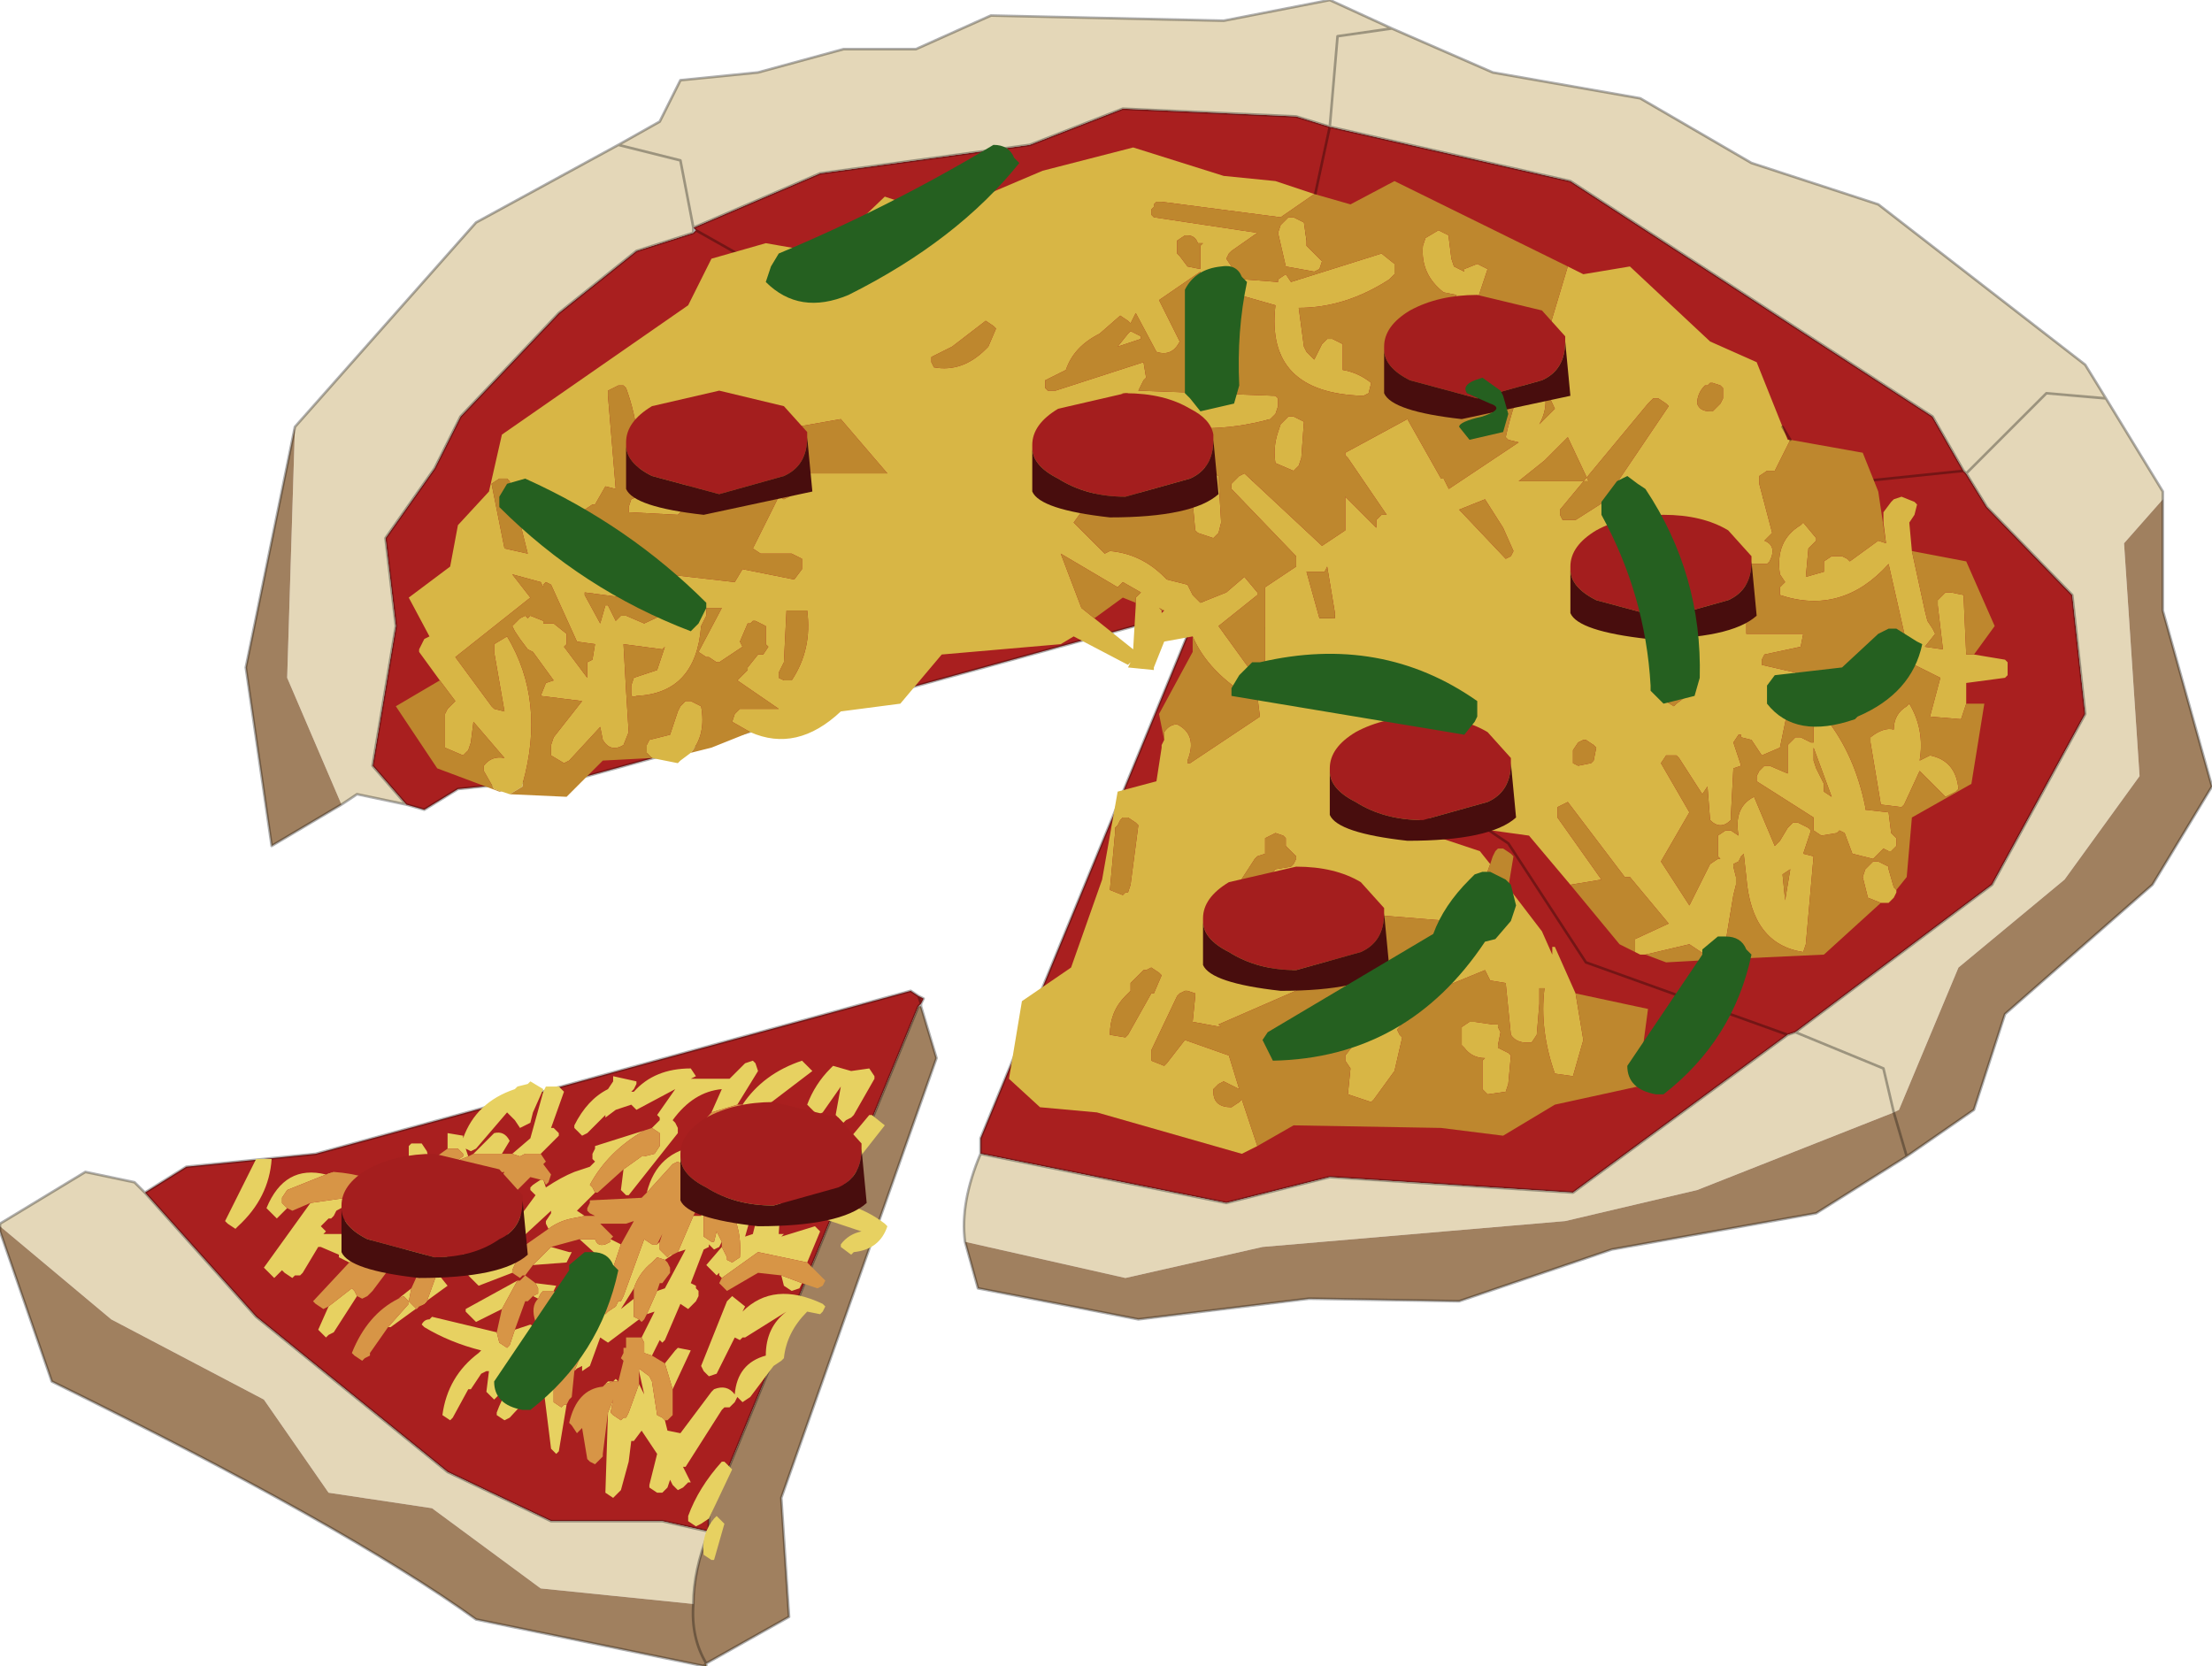 <?xml version="1.0" encoding="UTF-8" standalone="no"?>
<svg xmlns:xlink="http://www.w3.org/1999/xlink" height="32.2px" width="42.75px" xmlns="http://www.w3.org/2000/svg">
  <g transform="matrix(1.0, 0.0, 0.0, 1.0, -1.05, -11.1)">
    <path d="M39.05 20.25 L39.45 20.9 41.1 22.6 41.35 24.9 39.55 28.2 35.75 31.05 35.6 31.1 31.45 34.15 26.75 33.85 24.75 34.35 20.0 33.4 20.0 33.1 24.05 23.25 24.15 23.1 23.9 22.95 12.4 26.1 9.9 26.35 9.25 26.75 8.9 26.65 8.25 25.9 8.7 23.2 8.5 21.5 9.45 20.15 9.95 19.15 11.85 17.15 13.35 15.95 14.45 15.6 14.5 15.55 14.45 15.5 16.9 14.45 20.95 13.9 22.75 13.2 26.1 13.35 26.75 13.55 31.4 14.6 38.4 19.15 39.0 20.2 39.05 20.25 M26.75 13.55 L25.3 20.25 24.15 23.1 25.3 20.25 26.75 13.55 M39.0 20.2 L35.6 20.55 31.2 22.25 24.3 23.45 24.05 23.25 24.3 23.45 31.2 22.25 35.6 20.55 39.0 20.2 M14.5 15.55 L16.8 16.85 17.4 18.45 23.9 22.95 17.4 18.45 16.8 16.85 14.5 15.55 M3.85 34.15 L4.65 33.65 7.15 33.4 18.65 30.25 18.8 30.35 18.85 30.5 18.8 30.35 18.9 30.4 18.85 30.5 18.8 30.55 14.75 40.4 14.75 40.7 13.85 40.5 11.7 40.5 9.7 39.55 6.0 36.55 3.85 34.15 M24.3 23.45 L30.2 27.4 31.7 29.7 35.6 31.1 31.7 29.7 30.2 27.4 24.3 23.45" fill="#a91f1f" fill-rule="evenodd" stroke="none"/>
    <path d="M42.85 20.75 L42.1 21.6 42.4 26.1 40.95 28.1 38.9 29.8 37.75 32.55 37.65 32.6 37.45 31.75 35.75 31.05 37.45 31.75 37.65 32.6 33.85 34.1 31.3 34.7 25.45 35.2 22.8 35.8 19.7 35.1 Q19.6 34.35 20.0 33.4 L24.75 34.35 26.75 33.85 31.45 34.15 35.6 31.1 35.75 31.05 39.55 28.2 41.35 24.9 41.1 22.6 39.45 20.9 39.05 20.25 40.6 18.7 41.75 18.8 40.6 18.7 39.05 20.25 39.0 20.2 38.4 19.15 31.4 14.6 26.75 13.55 26.1 13.35 22.75 13.2 20.95 13.9 16.9 14.45 14.45 15.5 14.45 15.6 13.35 15.95 11.85 17.15 9.95 19.15 9.45 20.15 8.5 21.5 8.7 23.2 8.25 25.9 8.9 26.65 7.95 26.45 7.65 26.65 6.6 24.2 6.75 19.35 10.25 15.4 13.0 13.9 13.8 13.45 14.2 12.65 15.7 12.5 17.35 12.05 18.75 12.05 20.2 11.4 24.7 11.5 26.75 11.1 27.95 11.65 29.9 12.5 32.75 13.0 34.9 14.25 37.35 15.05 41.35 18.15 41.75 18.8 42.85 20.6 42.85 20.75 M27.95 11.65 L26.9 11.8 26.75 13.55 26.9 11.8 27.95 11.65 M13.0 13.9 L14.2 14.2 14.45 15.5 14.2 14.2 13.0 13.9 M3.85 34.15 L6.0 36.55 9.7 39.55 11.7 40.5 13.85 40.5 14.75 40.7 Q14.45 41.45 14.45 42.1 L11.5 41.8 9.4 40.25 7.4 39.95 6.15 38.15 3.2 36.6 1.05 34.8 1.05 34.75 2.7 33.75 3.65 33.95 3.85 34.15" fill="#e4d7b8" fill-rule="evenodd" stroke="none"/>
    <path d="M14.7 43.25 L14.7 43.3 14.65 43.3 14.7 43.25" fill="#9d783c" fill-rule="evenodd" stroke="none"/>
    <path d="M37.65 32.6 L37.75 32.55 38.9 29.8 40.95 28.1 42.4 26.1 42.1 21.6 42.85 20.75 42.85 22.9 43.8 26.3 42.65 28.2 39.8 30.7 39.2 32.55 37.9 33.45 37.65 32.6 37.9 33.45 36.15 34.55 32.2 35.25 29.25 36.25 26.35 36.2 23.05 36.6 19.95 36.0 19.7 35.1 22.8 35.8 25.45 35.2 31.3 34.7 33.85 34.1 37.65 32.6 M7.65 26.65 L6.3 27.45 5.8 24.0 6.75 19.35 6.6 24.2 7.65 26.65 M14.75 40.7 L14.75 40.4 18.8 30.55 18.85 30.55 19.15 31.55 16.15 40.05 16.3 42.35 14.7 43.25 14.65 43.3 10.25 42.4 Q7.75 40.6 2.05 37.8 L1.05 34.9 1.05 34.8 3.2 36.6 6.15 38.15 7.4 39.95 9.4 40.25 11.5 41.8 14.45 42.1 Q14.45 41.45 14.75 40.7 M14.45 42.1 Q14.4 42.75 14.7 43.25 14.4 42.75 14.45 42.1" fill="#a0805f" fill-rule="evenodd" stroke="none"/>
    <path d="M42.85 20.75 L42.85 20.6 41.75 18.8 40.6 18.7 39.05 20.25 39.45 20.9 41.1 22.6 41.35 24.9 39.55 28.2 35.75 31.05 37.45 31.75 37.65 32.6 37.9 33.45 39.2 32.55 39.8 30.7 42.65 28.2 43.8 26.3 42.85 22.9 42.85 20.75 M6.75 19.35 L10.25 15.4 13.0 13.9 13.8 13.45 14.2 12.65 15.7 12.5 17.35 12.05 18.75 12.05 20.2 11.4 24.7 11.5 26.75 11.1 27.95 11.65 29.9 12.5 32.75 13.0 34.9 14.25 37.35 15.05 41.35 18.15 41.75 18.8 M26.75 13.55 L26.9 11.8 27.95 11.65 M14.45 15.5 L16.9 14.45 20.95 13.9 22.75 13.2 26.1 13.35 26.75 13.55 31.4 14.6 38.4 19.15 39.0 20.2 39.05 20.25 M23.9 22.95 L12.4 26.1 9.9 26.35 9.25 26.75 8.9 26.65 7.95 26.45 7.65 26.65 6.3 27.45 5.8 24.0 6.75 19.35 M24.05 23.25 L24.3 23.45 31.2 22.25 35.6 20.55 39.0 20.2 M24.15 23.1 L25.3 20.25 26.75 13.55 M8.9 26.65 L8.25 25.9 8.7 23.2 8.5 21.5 9.45 20.15 9.95 19.15 11.85 17.15 13.35 15.95 14.45 15.6 14.45 15.5 14.2 14.2 13.0 13.9 M23.9 22.95 L17.4 18.45 16.8 16.85 14.5 15.55 14.45 15.6 14.45 15.5 14.5 15.55 M20.0 33.4 L20.0 33.1 24.05 23.25 M19.7 35.1 Q19.6 34.35 20.0 33.4 L24.75 34.35 26.75 33.85 31.45 34.15 35.6 31.1 31.7 29.7 30.2 27.4 24.3 23.45 M37.9 33.45 L36.15 34.55 32.2 35.25 29.25 36.25 26.35 36.2 23.05 36.6 19.95 36.0 19.7 35.1 M35.75 31.05 L35.6 31.1" fill="none" stroke="#000000" stroke-linecap="round" stroke-linejoin="round" stroke-opacity="0.314" stroke-width="0.05"/>
    <path d="M18.8 30.35 L18.65 30.25 7.15 33.4 4.65 33.65 3.85 34.15 6.0 36.55 9.7 39.55 11.7 40.5 13.85 40.5 14.75 40.7 14.75 40.4 18.8 30.55 18.85 30.5 18.8 30.35 18.9 30.4 18.85 30.5 18.85 30.55 19.15 31.55 16.15 40.05 16.3 42.35 14.7 43.25 14.7 43.3 14.65 43.3 10.25 42.4 Q7.75 40.6 2.05 37.8 L1.05 34.9 1.05 34.8 1.05 34.75 2.7 33.75 3.65 33.95 3.85 34.15 M14.45 42.1 Q14.45 41.45 14.75 40.7 M14.65 43.3 L14.7 43.25 Q14.4 42.75 14.45 42.1" fill="none" stroke="#000000" stroke-linecap="round" stroke-linejoin="round" stroke-opacity="0.314" stroke-width="0.05"/>
    <path d="M26.25 15.4 L26.3 15.75 26.3 15.85 26.6 16.15 26.55 16.3 26.45 16.35 25.9 16.25 25.75 15.6 25.8 15.45 25.95 15.3 26.05 15.3 26.25 15.4 M26.45 14.85 L25.8 15.3 23.5 15.0 23.4 15.0 23.35 15.05 23.35 15.1 23.3 15.15 23.3 15.25 23.35 15.3 25.35 15.6 24.85 15.95 24.8 16.0 24.75 16.1 24.95 16.4 24.95 16.45 24.7 16.7 24.65 16.7 24.25 16.4 24.25 16.35 23.45 16.9 23.85 17.7 Q23.7 18.0 23.4 17.9 L23.0 17.15 22.9 17.35 22.85 17.3 22.7 17.2 22.3 17.55 Q21.8 17.8 21.65 18.25 L21.25 18.45 21.25 18.5 21.25 18.6 21.3 18.65 21.45 18.65 23.15 18.1 23.2 18.4 23.15 18.45 23.05 18.65 25.7 18.75 25.75 18.8 25.75 18.95 25.7 19.1 25.6 19.2 Q24.3 19.55 23.25 19.2 L21.8 21.2 22.4 21.8 22.5 21.75 Q23.1 21.8 23.55 22.25 L23.6 22.3 24.0 22.4 24.1 22.6 24.25 22.75 24.75 22.55 25.1 22.25 25.35 22.55 25.35 22.6 24.6 23.2 25.25 24.1 Q25.3 23.9 25.5 23.9 L25.5 22.45 26.1 22.05 26.1 22.0 26.1 21.85 24.85 20.55 24.85 20.45 25.0 20.3 25.1 20.25 26.6 21.65 27.05 21.35 27.05 20.7 27.65 21.3 27.65 21.15 27.75 21.05 27.85 21.05 27.1 19.95 27.05 19.9 27.05 19.85 28.25 19.2 28.9 20.35 28.95 20.35 29.0 20.45 29.05 20.55 30.4 19.65 30.2 19.6 30.15 19.55 Q30.3 18.85 30.6 18.25 L30.65 18.25 Q31.1 18.75 30.8 19.3 L31.1 19.0 30.75 18.25 31.35 16.25 31.65 16.4 32.55 16.25 34.1 17.7 35.0 18.1 35.5 19.35 35.6 19.6 35.65 19.6 35.35 20.2 35.25 20.2 35.2 20.2 35.05 20.3 35.05 20.45 35.3 21.4 35.15 21.55 Q35.4 21.65 35.25 21.95 L35.2 22.0 34.8 22.0 34.8 23.35 35.9 23.35 35.85 23.6 35.15 23.75 35.1 23.85 35.1 23.95 35.75 24.1 35.45 25.55 35.1 25.7 34.9 25.4 34.7 25.35 34.7 25.3 34.65 25.3 34.55 25.45 34.7 25.9 34.55 25.95 34.5 26.9 34.5 26.95 Q34.3 27.15 34.1 26.95 L34.05 26.3 33.95 26.45 33.5 25.75 33.45 25.7 33.35 25.7 33.25 25.7 33.15 25.85 33.7 26.8 33.15 27.75 33.7 28.6 34.1 27.8 34.25 27.7 34.3 27.7 34.25 27.65 34.25 27.4 34.25 27.25 34.4 27.15 34.5 27.15 34.65 27.25 Q34.55 26.7 34.95 26.5 L35.35 27.45 35.4 27.4 35.45 27.35 35.6 27.1 35.65 27.05 35.7 27.0 35.8 27.0 36.0 27.1 36.05 27.15 35.9 27.6 36.1 27.65 35.95 29.35 35.9 29.5 Q34.9 29.35 34.8 28.05 L34.75 27.6 34.7 27.65 34.65 27.75 34.55 27.8 34.55 27.85 34.6 28.05 34.6 28.2 34.55 28.4 34.4 29.3 34.15 29.65 33.7 29.35 32.85 29.55 32.75 29.55 32.65 29.5 32.65 29.4 32.65 29.25 33.3 28.95 32.55 28.05 32.45 28.05 31.35 26.6 31.25 26.65 31.15 26.7 31.15 26.8 31.15 26.9 32.0 28.1 31.4 28.2 30.6 27.25 28.8 27.0 27.4 26.0 28.9 27.3 29.65 27.55 29.85 27.8 Q29.65 28.3 29.75 28.8 L30.05 28.8 30.05 28.7 30.2 28.25 30.85 29.1 31.05 29.55 31.05 29.4 31.1 29.4 31.5 30.3 31.65 31.2 31.45 31.9 31.1 31.85 Q30.8 31.0 30.9 30.2 L30.8 30.2 30.8 30.5 30.75 31.1 30.65 31.25 30.55 31.25 Q30.35 31.25 30.25 31.1 L30.15 30.1 29.85 30.05 29.75 29.85 28.65 30.3 28.05 31.0 28.1 31.1 28.15 31.15 28.0 31.8 27.6 32.35 27.55 32.4 27.1 32.25 27.15 31.75 27.05 31.6 27.05 31.5 27.75 30.6 27.65 30.4 28.4 29.75 28.95 29.1 29.0 29.05 29.15 29.0 29.05 28.9 27.2 28.75 26.55 30.05 24.6 30.9 24.65 30.95 24.1 30.85 24.15 30.35 24.15 30.3 24.0 30.25 23.95 30.25 23.85 30.3 23.8 30.35 23.3 31.4 23.3 31.5 23.3 31.6 23.55 31.7 23.6 31.65 23.95 31.2 24.8 31.5 25.0 32.15 24.7 32.0 24.6 32.05 24.5 32.15 24.5 32.2 Q24.5 32.5 24.85 32.5 L25.0 32.4 25.05 32.35 25.35 33.25 25.05 33.4 22.25 32.6 21.15 32.5 20.55 31.95 20.8 30.45 21.75 29.8 22.35 28.1 22.65 26.4 23.4 26.2 23.5 25.55 23.5 25.5 23.55 25.4 23.55 25.25 Q23.65 25.1 23.8 25.1 24.2 25.3 24.0 25.8 L24.0 25.85 24.05 25.85 25.4 24.95 25.35 24.55 25.25 24.6 Q24.4 24.1 24.1 23.4 L23.55 23.5 23.35 24.0 23.35 24.05 22.85 24.0 22.9 23.9 22.85 23.95 21.8 23.4 21.55 23.55 19.25 23.75 18.45 24.7 17.3 24.85 Q16.45 25.65 15.55 25.25 L15.2 25.05 15.25 24.9 15.35 24.8 16.1 24.8 15.3 24.25 15.5 24.05 15.5 24.0 15.7 23.75 15.8 23.75 15.9 23.6 15.85 23.55 15.85 23.5 15.85 23.25 15.85 23.2 15.65 23.1 15.6 23.1 15.55 23.15 15.5 23.15 15.35 23.5 15.4 23.6 14.95 23.9 14.9 23.9 14.75 23.8 14.7 23.8 14.55 23.7 15.0 22.85 14.7 22.85 14.7 22.95 14.7 23.0 14.65 23.1 14.6 23.2 Q14.5 24.5 13.35 24.55 13.25 24.6 13.25 24.5 L13.25 24.35 13.3 24.2 13.75 24.05 13.9 23.6 13.85 23.65 13.1 23.55 13.15 24.45 13.2 25.25 13.1 25.5 Q12.85 25.65 12.7 25.4 L12.65 25.15 12.05 25.8 11.95 25.85 11.7 25.7 11.7 25.5 11.75 25.35 12.3 24.65 11.5 24.55 11.6 24.3 11.75 24.25 11.35 23.7 11.25 23.65 11.1 23.45 11.0 23.3 10.95 23.2 11.1 23.05 11.2 23.0 11.25 23.05 11.3 23.0 11.55 23.1 11.55 23.15 11.65 23.15 11.75 23.15 12.0 23.35 12.0 23.4 12.0 23.55 11.95 23.6 12.4 24.2 12.4 23.9 12.5 23.85 12.55 23.55 12.2 23.5 11.7 22.4 11.6 22.35 11.55 22.4 11.55 22.45 11.5 22.35 10.95 22.2 11.3 22.65 9.85 23.8 10.55 24.75 10.6 24.8 10.8 24.85 10.6 23.7 10.6 23.55 10.85 23.4 Q11.6 24.65 11.15 26.25 L11.15 26.3 10.9 26.45 10.75 26.4 10.6 26.35 10.4 26.0 10.4 25.9 Q10.55 25.7 10.8 25.75 L10.2 25.05 10.15 25.45 10.1 25.6 10.05 25.65 10.0 25.7 9.65 25.55 9.65 25.05 9.65 24.9 9.7 24.8 9.8 24.7 9.85 24.65 9.55 24.25 9.15 23.7 9.15 23.65 9.25 23.45 9.35 23.4 8.95 22.65 9.75 22.05 9.9 21.25 10.5 20.6 10.75 19.5 14.35 17.0 14.8 16.1 15.85 15.8 17.0 16.0 18.15 14.9 19.2 15.25 21.2 14.4 22.95 13.95 24.7 14.5 25.7 14.6 26.45 14.85 M25.9 16.4 L26.0 16.55 27.75 16.0 28.0 16.2 28.0 16.25 28.0 16.4 27.9 16.5 Q27.05 17.05 26.15 17.05 L26.25 17.8 26.3 17.9 26.45 18.05 26.55 17.85 26.6 17.75 26.7 17.65 26.8 17.65 27.0 17.75 27.0 17.8 27.0 18.2 27.0 18.25 Q27.3 18.3 27.55 18.5 L27.5 18.7 27.4 18.75 Q25.5 18.7 25.7 17.0 L25.0 16.8 25.0 16.6 25.1 16.5 25.75 16.55 25.75 16.5 25.9 16.4 M29.35 16.3 L29.6 16.2 29.8 16.3 29.2 18.1 29.1 18.2 Q28.85 18.3 28.75 18.05 L29.2 16.8 28.95 16.75 Q28.5 16.4 28.55 15.85 L28.6 15.7 28.85 15.55 29.05 15.65 29.05 15.7 29.1 16.1 29.15 16.25 29.35 16.35 29.35 16.3 M20.3 17.45 L20.25 17.4 20.1 17.3 19.45 17.8 19.05 18.0 19.05 18.1 19.1 18.2 Q19.65 18.3 20.1 17.85 L20.15 17.8 20.3 17.45 M24.25 15.85 L24.3 15.8 24.2 15.8 Q24.15 15.65 24.0 15.65 L23.95 15.65 23.8 15.75 23.8 15.8 23.8 16.0 23.85 16.05 24.0 16.25 24.25 16.3 24.25 16.0 24.25 15.85 M23.1 17.6 L23.1 17.65 22.65 17.8 22.85 17.55 22.9 17.5 23.1 17.6 M24.25 20.05 L24.5 20.25 24.6 20.3 24.6 20.35 24.65 21.2 24.6 21.4 24.55 21.45 24.5 21.5 24.2 21.4 24.15 21.35 24.1 20.8 Q23.45 21.0 22.9 20.5 L22.85 20.05 23.05 19.9 23.4 20.15 23.45 20.25 23.95 20.25 24.15 20.05 24.25 20.05 M22.75 18.8 L22.85 18.7 22.75 18.7 22.7 18.75 22.65 18.8 22.35 19.35 21.95 19.55 21.95 19.65 21.95 19.75 22.05 19.8 22.45 19.75 22.65 19.65 22.7 19.6 23.2 19.2 22.7 18.95 22.7 18.9 22.75 18.8 M23.0 22.75 L23.0 22.65 23.1 22.55 22.75 22.35 22.7 22.4 22.65 22.45 21.55 21.8 21.95 22.85 22.2 23.05 22.95 23.65 23.0 22.8 23.0 22.75 M23.5 22.9 L23.5 22.95 23.55 22.9 23.45 22.85 23.5 22.9 M29.25 20.95 L30.15 21.9 30.25 21.85 30.3 21.75 30.1 21.3 29.75 20.75 29.25 20.95 M26.05 19.15 L26.25 19.25 26.2 19.95 26.15 20.1 26.1 20.15 26.05 20.2 25.7 20.05 Q25.65 19.75 25.75 19.45 L25.8 19.3 25.95 19.15 26.05 19.15 M26.65 22.15 L26.3 22.15 26.55 23.05 26.85 23.05 26.85 22.95 26.7 22.05 26.65 22.15 M33.25 18.9 L33.1 18.8 33.0 18.8 32.95 18.85 32.9 18.9 31.2 20.95 31.2 21.05 31.25 21.15 31.5 21.15 32.05 20.8 33.3 18.95 33.25 18.9 M34.15 18.5 L34.1 18.5 34.05 18.55 34.0 18.55 Q33.85 18.7 33.85 18.9 33.9 19.05 34.1 19.05 L34.15 19.05 34.3 18.9 34.35 18.8 34.35 18.6 34.3 18.55 34.15 18.5 M30.9 20.0 L30.4 20.4 31.75 20.4 31.35 19.55 30.9 20.0 M33.65 24.3 L33.45 24.2 33.4 24.2 33.35 24.25 33.3 24.25 33.15 24.6 33.4 24.75 33.45 24.7 33.65 24.55 33.65 24.4 33.65 24.3 M37.5 21.6 L37.45 21.2 37.45 21.0 37.6 20.8 37.65 20.75 37.8 20.7 38.05 20.8 38.1 20.85 38.05 21.05 37.95 21.2 38.0 21.75 38.25 22.9 38.3 23.1 38.4 23.25 38.45 23.35 38.25 23.6 38.6 23.65 38.5 22.8 38.5 22.7 38.65 22.55 38.75 22.55 39.0 22.6 39.0 22.65 39.05 23.75 39.2 23.75 39.8 23.85 39.85 23.9 39.85 24.0 39.85 24.15 39.8 24.2 39.05 24.3 39.05 24.7 39.0 24.85 38.95 25.0 38.35 24.95 38.55 24.2 37.75 23.8 37.75 23.7 37.9 23.55 37.55 22.0 Q36.65 23.0 35.45 22.6 L35.45 22.45 35.55 22.35 35.45 22.2 Q35.35 21.55 35.85 21.25 L35.9 21.2 36.15 21.5 36.15 21.55 36.1 21.6 36.0 21.7 35.95 22.25 36.3 22.15 36.3 22.1 36.3 21.95 36.45 21.85 36.55 21.85 36.65 21.85 36.75 21.9 36.8 21.95 37.35 21.55 37.5 21.6 M37.7 28.3 L37.7 28.35 37.65 28.45 37.55 28.55 37.4 28.55 37.15 28.45 37.05 28.05 37.1 27.9 37.25 27.75 37.35 27.75 37.55 27.85 37.55 27.9 37.65 28.25 37.7 28.3 M36.65 24.05 L36.8 23.9 36.9 23.9 37.0 23.95 37.1 24.0 37.3 24.4 37.35 24.5 37.15 24.7 37.1 24.7 36.8 24.6 36.65 24.2 36.65 24.05 M10.75 20.35 L10.7 20.35 10.55 20.45 10.8 21.7 11.25 21.8 10.9 20.4 10.85 20.35 10.75 20.35 M13.1 18.55 L13.0 18.55 12.8 18.65 12.8 18.75 12.95 20.55 12.75 20.5 12.55 20.85 12.5 20.85 12.35 20.95 12.35 21.0 12.3 21.3 12.05 21.75 12.15 21.95 12.8 22.05 12.8 21.9 12.8 21.7 12.95 21.55 13.05 21.55 13.15 21.6 13.25 21.65 13.4 21.85 13.45 21.9 13.5 22.15 15.25 22.35 15.4 22.1 16.4 22.3 16.55 22.1 16.55 22.0 16.55 21.9 16.35 21.8 15.75 21.8 15.6 21.7 16.1 20.7 16.2 20.75 16.3 20.7 16.4 20.65 16.4 20.5 16.45 20.25 18.2 20.25 17.3 19.2 16.45 19.35 16.3 19.3 16.1 19.4 14.15 20.6 14.2 20.6 14.2 20.65 14.25 20.95 14.15 21.05 13.2 21.0 13.2 20.9 13.25 20.75 13.6 20.6 13.35 20.6 Q13.5 19.55 13.15 18.6 L13.1 18.55 M12.35 22.6 L12.65 23.15 12.75 22.8 12.8 22.8 12.95 23.1 13.05 23.0 13.15 23.0 13.5 23.15 14.25 22.8 12.35 22.55 12.35 22.6 M13.65 25.75 L13.55 25.65 13.55 25.5 13.6 25.4 14.0 25.3 14.15 24.85 14.2 24.75 14.3 24.65 14.4 24.65 14.6 24.75 Q14.7 25.3 14.4 25.65 L14.2 25.8 14.15 25.85 13.65 25.75 M16.25 22.9 L16.2 23.9 16.15 24.0 16.1 24.1 16.1 24.2 16.2 24.25 16.35 24.25 Q16.75 23.65 16.65 22.9 L16.25 22.9 M38.25 25.75 L38.35 25.7 Q38.85 25.8 38.9 26.35 L38.85 26.4 38.75 26.45 38.65 26.5 38.15 26.0 37.85 26.65 37.8 26.7 37.4 26.65 37.2 25.45 37.2 25.35 Q37.45 25.15 37.65 25.2 37.65 24.9 37.9 24.75 L37.95 24.7 Q38.25 25.2 38.15 25.8 L38.25 25.75 M36.25 25.0 L36.35 25.0 Q36.9 25.7 37.1 26.7 L37.1 26.75 37.55 26.8 37.6 27.2 37.7 27.3 37.7 27.35 37.7 27.45 37.6 27.55 37.55 27.55 37.45 27.5 37.3 27.65 37.25 27.7 36.85 27.6 36.7 27.2 36.6 27.15 36.55 27.2 36.25 27.25 36.1 27.15 36.1 27.1 36.1 26.9 35.0 26.2 35.0 26.1 35.05 26.0 35.15 25.9 35.25 25.9 35.6 26.05 35.6 25.5 35.75 25.35 35.85 25.35 36.05 25.45 36.1 25.45 36.1 25.15 36.25 25.0 M36.1 25.8 L36.15 25.95 36.25 26.15 36.3 26.25 36.3 26.35 36.3 26.4 36.45 26.5 36.1 25.55 36.1 25.8 M35.55 28.5 L35.65 27.9 35.5 28.0 35.55 28.5 M31.7 25.4 L31.65 25.4 31.55 25.45 31.45 25.6 31.45 25.8 31.45 25.85 31.55 25.9 31.8 25.85 31.85 25.8 31.9 25.55 31.85 25.5 31.7 25.4 M25.5 30.0 L25.5 30.1 25.75 30.2 25.8 30.15 26.05 29.8 26.05 29.75 25.85 29.65 Q25.65 29.7 25.5 29.9 L25.5 30.0 M25.85 27.25 L25.7 27.2 25.5 27.3 25.5 27.4 25.5 27.6 25.35 27.65 25.3 27.7 24.65 28.7 24.95 28.8 25.0 28.8 25.7 27.9 26.0 27.85 26.05 27.8 26.1 27.7 26.1 27.65 25.9 27.45 25.9 27.35 25.9 27.3 25.85 27.25 M29.55 30.85 L29.9 30.9 30.0 30.9 30.0 30.95 30.05 31.05 30.0 31.3 30.0 31.35 30.2 31.45 30.25 31.5 30.2 32.05 30.15 32.2 29.8 32.25 29.7 32.15 29.7 32.1 29.7 31.75 29.7 31.6 29.75 31.55 Q29.5 31.55 29.35 31.35 L29.3 31.3 29.3 31.15 29.3 30.95 29.45 30.85 29.55 30.85 M23.5 29.95 L23.45 29.9 23.3 29.8 23.2 29.85 23.15 29.85 22.9 30.1 22.9 30.2 22.9 30.25 22.8 30.35 Q22.5 30.65 22.5 31.1 L22.8 31.15 22.85 31.1 23.3 30.3 23.35 30.3 23.5 29.95 M23.05 27.05 L23.0 27.0 22.85 26.9 22.75 26.9 22.7 26.95 22.65 27.05 22.6 27.1 22.6 27.2 22.5 28.3 22.75 28.4 22.8 28.35 22.85 28.35 22.9 28.2 23.05 27.05" fill="#d8b645" fill-rule="evenodd" stroke="none"/>
    <path d="M26.25 15.4 L26.05 15.3 25.95 15.3 25.8 15.45 25.75 15.6 25.9 16.25 26.45 16.35 26.55 16.3 26.6 16.15 26.3 15.85 26.3 15.75 26.25 15.4 M31.35 16.25 L30.75 18.25 31.1 19.0 30.8 19.3 Q31.1 18.75 30.65 18.25 L30.6 18.25 Q30.3 18.85 30.15 19.55 L30.2 19.6 30.4 19.65 29.05 20.55 29.0 20.45 28.95 20.35 28.9 20.35 28.25 19.2 27.05 19.85 27.05 19.9 27.1 19.95 27.85 21.05 27.75 21.05 27.65 21.15 27.65 21.3 27.05 20.7 27.05 21.35 26.6 21.65 25.1 20.25 25.0 20.3 24.85 20.45 24.85 20.55 26.1 21.85 26.1 22.0 26.1 22.05 25.5 22.45 25.5 23.9 Q25.3 23.9 25.25 24.1 L24.6 23.2 25.35 22.6 25.35 22.55 25.1 22.25 24.75 22.55 24.25 22.75 24.1 22.6 24.0 22.4 23.6 22.3 23.55 22.25 Q23.1 21.8 22.5 21.75 L22.4 21.8 21.8 21.2 23.25 19.2 Q24.3 19.55 25.6 19.2 L25.7 19.1 25.75 18.95 25.75 18.8 25.7 18.75 23.05 18.65 23.15 18.45 23.2 18.4 23.15 18.1 21.45 18.65 21.3 18.65 21.25 18.6 21.25 18.5 21.25 18.45 21.65 18.25 Q21.8 17.8 22.3 17.55 L22.7 17.2 22.85 17.3 22.9 17.35 23.0 17.15 23.4 17.9 Q23.7 18.0 23.85 17.7 L23.45 16.9 24.25 16.35 24.25 16.4 24.65 16.7 24.7 16.7 24.95 16.45 24.95 16.4 24.75 16.1 24.8 16.0 24.85 15.95 25.35 15.6 23.35 15.3 23.3 15.25 23.3 15.15 23.35 15.1 23.35 15.05 23.4 15.0 23.5 15.0 25.8 15.3 26.45 14.85 27.15 15.05 28.0 14.6 31.35 16.25 M9.55 24.25 L9.85 24.65 9.8 24.7 9.7 24.8 9.65 24.9 9.65 25.05 9.65 25.55 10.0 25.7 10.05 25.65 10.1 25.6 10.15 25.45 10.2 25.05 10.8 25.75 Q10.55 25.7 10.4 25.9 L10.4 26.0 10.6 26.35 10.75 26.4 10.7 26.4 9.5 25.95 8.7 24.75 9.55 24.25 M10.9 26.45 L11.15 26.3 11.15 26.25 Q11.6 24.65 10.85 23.4 L10.6 23.55 10.6 23.7 10.8 24.85 10.6 24.8 10.55 24.75 9.85 23.8 11.3 22.65 10.95 22.2 11.5 22.35 11.55 22.45 11.55 22.4 11.6 22.35 11.7 22.4 12.2 23.5 12.55 23.55 12.5 23.85 12.4 23.9 12.4 24.2 11.95 23.6 12.0 23.55 12.0 23.4 12.0 23.35 11.75 23.15 11.65 23.15 11.55 23.15 11.55 23.1 11.3 23.0 11.25 23.05 11.2 23.0 11.1 23.05 10.95 23.2 11.0 23.3 11.1 23.45 11.25 23.65 11.35 23.7 11.75 24.25 11.6 24.3 11.5 24.55 12.3 24.65 11.75 25.35 11.7 25.5 11.7 25.7 11.95 25.85 12.05 25.8 12.65 25.15 12.7 25.4 Q12.85 25.65 13.1 25.5 L13.2 25.25 13.15 24.45 13.1 23.55 13.85 23.65 13.9 23.6 13.75 24.05 13.3 24.2 13.25 24.35 13.25 24.5 Q13.25 24.6 13.35 24.55 14.5 24.5 14.6 23.2 L14.65 23.1 14.7 23.0 14.7 22.95 14.7 22.85 15.0 22.85 14.55 23.7 14.7 23.8 14.75 23.8 14.9 23.9 14.95 23.9 15.4 23.6 15.35 23.5 15.5 23.15 15.55 23.15 15.6 23.1 15.65 23.1 15.85 23.2 15.85 23.25 15.85 23.5 15.85 23.55 15.9 23.6 15.8 23.75 15.7 23.75 15.5 24.0 15.5 24.05 15.3 24.25 16.1 24.8 15.35 24.8 15.25 24.9 15.2 25.05 15.55 25.25 14.8 25.55 14.4 25.65 Q14.7 25.3 14.6 24.75 L14.4 24.65 14.3 24.65 14.2 24.75 14.15 24.85 14.0 25.3 13.6 25.4 13.55 25.5 13.55 25.65 13.65 25.75 12.7 25.8 12.0 26.5 10.9 26.45 M24.1 23.4 Q24.4 24.1 25.25 24.6 L25.35 24.55 25.4 24.95 24.05 25.85 24.0 25.85 24.0 25.8 Q24.2 25.3 23.8 25.1 23.65 25.1 23.55 25.25 L23.55 25.4 23.45 24.9 24.1 23.7 24.1 23.4 M25.35 33.25 L25.05 32.35 25.0 32.4 24.85 32.5 Q24.5 32.5 24.5 32.2 L24.5 32.15 24.6 32.05 24.7 32.0 25.0 32.15 24.8 31.5 23.95 31.2 23.6 31.65 23.55 31.7 23.3 31.6 23.3 31.5 23.3 31.4 23.8 30.35 23.85 30.3 23.95 30.25 24.0 30.25 24.15 30.3 24.15 30.35 24.1 30.85 24.65 30.95 24.6 30.9 26.55 30.05 27.2 28.75 29.05 28.9 29.15 29.0 29.0 29.05 28.95 29.1 28.4 29.75 27.65 30.4 27.75 30.6 27.05 31.5 27.05 31.6 27.15 31.75 27.1 32.25 27.55 32.4 27.6 32.35 28.0 31.8 28.15 31.15 28.1 31.1 28.05 31.0 28.65 30.3 29.75 29.85 29.85 30.05 30.15 30.1 30.25 31.1 Q30.35 31.25 30.55 31.25 L30.65 31.25 30.75 31.1 30.8 30.5 30.8 30.2 30.9 30.2 Q30.8 31.0 31.1 31.85 L31.45 31.9 31.65 31.2 31.5 30.3 32.9 30.6 32.7 32.1 31.1 32.45 30.1 33.05 28.9 32.9 26.05 32.85 25.35 33.25 M30.2 28.25 L30.05 28.7 30.05 28.8 29.75 28.8 Q29.65 28.3 29.85 27.8 L29.9 27.65 29.95 27.55 30.0 27.5 30.1 27.5 30.25 27.6 30.3 27.65 30.2 28.25 M31.4 28.2 L32.0 28.1 31.15 26.9 31.15 26.8 31.15 26.7 31.25 26.65 31.35 26.6 32.45 28.05 32.55 28.05 33.3 28.95 32.65 29.25 32.65 29.4 32.65 29.5 32.35 29.35 31.4 28.2 M32.85 29.55 L33.7 29.35 34.15 29.65 34.4 29.3 34.55 28.4 34.6 28.2 34.6 28.05 34.55 27.85 34.55 27.8 34.65 27.75 34.7 27.65 34.75 27.6 34.8 28.05 Q34.9 29.35 35.9 29.5 L35.95 29.35 36.1 27.65 35.9 27.6 36.05 27.15 36.0 27.1 35.8 27.0 35.7 27.0 35.65 27.05 35.6 27.1 35.45 27.35 35.4 27.4 35.35 27.45 34.95 26.5 Q34.55 26.7 34.65 27.25 L34.5 27.15 34.4 27.15 34.25 27.25 34.25 27.4 34.25 27.65 34.3 27.7 34.25 27.7 34.1 27.8 33.7 28.6 33.15 27.75 33.7 26.8 33.15 25.85 33.25 25.7 33.35 25.7 33.45 25.7 33.5 25.75 33.95 26.45 34.05 26.3 34.1 26.95 Q34.3 27.15 34.5 26.95 L34.5 26.9 34.55 25.95 34.7 25.9 34.55 25.45 34.65 25.3 34.7 25.3 34.7 25.35 34.9 25.4 35.1 25.7 35.45 25.55 35.75 24.1 35.1 23.95 35.1 23.85 35.15 23.75 35.85 23.6 35.9 23.35 34.8 23.35 34.8 22.0 35.2 22.0 35.25 21.95 Q35.4 21.65 35.15 21.55 L35.3 21.4 35.05 20.45 35.05 20.3 35.2 20.2 35.25 20.2 35.35 20.2 35.65 19.6 37.05 19.85 37.35 20.6 37.5 21.6 37.35 21.55 36.8 21.95 36.75 21.9 36.65 21.85 36.55 21.85 36.45 21.85 36.3 21.95 36.3 22.1 36.3 22.15 35.95 22.25 36.0 21.7 36.1 21.6 36.15 21.55 36.15 21.5 35.9 21.2 35.85 21.25 Q35.35 21.55 35.45 22.2 L35.55 22.35 35.45 22.45 35.45 22.6 Q36.65 23.0 37.55 22.0 L37.9 23.55 37.75 23.7 37.75 23.8 38.55 24.2 38.35 24.95 38.95 25.0 39.0 24.85 39.05 24.7 39.4 24.7 39.15 26.25 38.0 26.9 37.9 28.05 37.7 28.3 37.65 28.25 37.55 27.9 37.55 27.85 37.35 27.75 37.25 27.75 37.1 27.9 37.05 28.05 37.15 28.45 37.4 28.55 36.3 29.55 34.15 29.65 33.25 29.7 32.85 29.55 M29.35 16.3 L29.35 16.35 29.15 16.25 29.1 16.1 29.05 15.7 29.05 15.65 28.85 15.55 28.6 15.7 28.55 15.85 Q28.5 16.4 28.95 16.75 L29.2 16.8 28.75 18.05 Q28.85 18.3 29.1 18.2 L29.2 18.1 29.8 16.3 29.6 16.2 29.35 16.3 M25.9 16.4 L25.75 16.5 25.75 16.55 25.1 16.5 25.0 16.6 25.0 16.8 25.7 17.0 Q25.5 18.7 27.4 18.75 L27.5 18.7 27.55 18.5 Q27.3 18.3 27.0 18.25 L27.0 18.2 27.0 17.8 27.0 17.75 26.8 17.65 26.7 17.65 26.6 17.75 26.55 17.85 26.45 18.05 26.3 17.9 26.25 17.8 26.15 17.05 Q27.05 17.05 27.9 16.5 L28.0 16.4 28.0 16.25 28.0 16.2 27.75 16.0 26.0 16.55 25.9 16.4 M20.3 17.45 L20.15 17.8 20.1 17.85 Q19.65 18.3 19.1 18.2 L19.05 18.1 19.05 18.0 19.45 17.8 20.1 17.3 20.25 17.4 20.3 17.45 M24.25 15.85 L24.25 16.0 24.25 16.3 24.0 16.25 23.85 16.05 23.8 16.0 23.8 15.8 23.8 15.75 23.95 15.65 24.0 15.65 Q24.15 15.65 24.2 15.8 L24.3 15.8 24.25 15.85 M23.1 17.6 L22.9 17.5 22.85 17.55 22.65 17.8 23.1 17.65 23.1 17.6 M22.2 23.05 L21.95 22.85 21.55 21.8 22.65 22.45 22.7 22.4 22.75 22.35 23.1 22.55 23.0 22.65 23.0 22.75 22.75 22.65 22.2 23.05 M22.75 18.8 L22.7 18.9 22.7 18.95 23.2 19.2 22.7 19.6 22.65 19.65 22.45 19.75 22.05 19.8 21.95 19.75 21.95 19.65 21.95 19.55 22.35 19.35 22.65 18.8 22.7 18.75 22.75 18.7 22.85 18.7 22.75 18.8 M24.25 20.05 L24.15 20.05 23.95 20.25 23.45 20.25 23.4 20.15 23.05 19.9 22.85 20.05 22.9 20.5 Q23.45 21.0 24.1 20.8 L24.15 21.35 24.2 21.4 24.5 21.5 24.55 21.45 24.6 21.4 24.65 21.2 24.6 20.35 24.6 20.3 24.5 20.25 24.25 20.05 M23.55 22.9 L23.5 22.9 23.45 22.85 23.55 22.9 M26.65 22.15 L26.7 22.05 26.85 22.95 26.85 23.05 26.55 23.05 26.3 22.15 26.65 22.15 M26.05 19.15 L25.95 19.15 25.8 19.3 25.75 19.45 Q25.65 19.75 25.7 20.05 L26.05 20.2 26.1 20.15 26.15 20.1 26.2 19.95 26.25 19.25 26.05 19.15 M29.25 20.95 L29.75 20.75 30.1 21.3 30.3 21.75 30.25 21.85 30.15 21.9 29.25 20.95 M34.15 18.5 L34.3 18.55 34.35 18.6 34.35 18.8 34.3 18.9 34.15 19.05 34.1 19.05 Q33.9 19.05 33.85 18.9 33.85 18.7 34.0 18.55 L34.05 18.55 34.1 18.5 34.15 18.5 M33.25 18.9 L33.3 18.95 32.05 20.8 31.5 21.15 31.25 21.15 31.2 21.05 31.2 20.95 32.9 18.9 32.95 18.85 33.0 18.8 33.1 18.8 33.25 18.9 M30.9 20.0 L31.35 19.55 31.75 20.4 30.4 20.4 30.9 20.0 M33.65 24.3 L33.65 24.4 33.65 24.55 33.45 24.7 33.4 24.75 33.15 24.6 33.3 24.25 33.35 24.25 33.4 24.2 33.45 24.2 33.65 24.3 M38.0 21.75 L39.05 21.95 39.6 23.2 39.2 23.75 39.05 23.75 39.0 22.65 39.0 22.6 38.75 22.55 38.65 22.55 38.5 22.7 38.5 22.8 38.6 23.65 38.25 23.6 38.45 23.35 38.4 23.25 38.3 23.1 38.25 22.9 38.0 21.75 M36.65 24.05 L36.65 24.2 36.8 24.6 37.1 24.7 37.15 24.7 37.35 24.5 37.3 24.4 37.1 24.0 37.0 23.95 36.9 23.9 36.8 23.9 36.65 24.05 M13.1 18.55 L13.15 18.6 Q13.5 19.55 13.35 20.6 L13.6 20.6 13.25 20.75 13.2 20.9 13.2 21.0 14.15 21.05 14.25 20.95 14.2 20.65 14.2 20.6 14.15 20.6 16.1 19.4 16.3 19.3 16.45 19.35 17.3 19.2 18.2 20.25 16.45 20.25 16.4 20.5 16.4 20.65 16.3 20.7 16.2 20.75 16.1 20.7 15.6 21.7 15.75 21.8 16.35 21.8 16.55 21.9 16.55 22.0 16.55 22.1 16.4 22.3 15.4 22.1 15.25 22.35 13.5 22.15 13.45 21.9 13.4 21.85 13.25 21.65 13.15 21.6 13.05 21.55 12.95 21.55 12.8 21.7 12.8 21.9 12.8 22.05 12.15 21.95 12.05 21.75 12.3 21.3 12.35 21.0 12.35 20.95 12.5 20.85 12.55 20.85 12.75 20.5 12.95 20.55 12.8 18.75 12.8 18.65 13.0 18.55 13.1 18.55 M10.75 20.35 L10.85 20.35 10.9 20.4 11.25 21.8 10.8 21.7 10.55 20.45 10.7 20.35 10.75 20.35 M12.35 22.6 L12.35 22.55 14.25 22.8 13.5 23.15 13.15 23.0 13.05 23.0 12.95 23.1 12.8 22.8 12.75 22.8 12.65 23.15 12.35 22.6 M16.25 22.9 L16.65 22.9 Q16.75 23.65 16.35 24.25 L16.2 24.25 16.1 24.2 16.1 24.1 16.15 24.0 16.2 23.9 16.25 22.9 M35.55 28.5 L35.5 28.0 35.65 27.9 35.55 28.5 M36.1 25.8 L36.1 25.55 36.45 26.5 36.3 26.4 36.3 26.35 36.3 26.25 36.25 26.15 36.15 25.95 36.1 25.8 M36.25 25.0 L36.1 25.15 36.1 25.45 36.05 25.45 35.85 25.35 35.75 25.35 35.6 25.5 35.6 26.05 35.25 25.9 35.15 25.9 35.05 26.0 35.0 26.1 35.0 26.2 36.1 26.9 36.1 27.1 36.1 27.15 36.25 27.25 36.55 27.2 36.6 27.15 36.7 27.2 36.85 27.6 37.25 27.7 37.3 27.65 37.45 27.5 37.55 27.55 37.6 27.55 37.7 27.45 37.7 27.35 37.7 27.3 37.6 27.2 37.55 26.8 37.1 26.75 37.1 26.7 Q36.9 25.7 36.35 25.0 L36.25 25.0 M38.25 25.75 L38.15 25.8 Q38.25 25.2 37.95 24.7 L37.9 24.75 Q37.65 24.9 37.65 25.2 37.45 25.15 37.2 25.35 L37.2 25.45 37.4 26.65 37.8 26.7 37.85 26.65 38.15 26.0 38.65 26.5 38.75 26.45 38.85 26.4 38.9 26.35 Q38.85 25.8 38.35 25.7 L38.25 25.75 M31.7 25.4 L31.85 25.5 31.9 25.55 31.85 25.8 31.8 25.85 31.55 25.9 31.45 25.85 31.45 25.8 31.45 25.6 31.55 25.45 31.65 25.4 31.7 25.4 M25.85 27.25 L25.9 27.3 25.9 27.35 25.9 27.45 26.1 27.65 26.1 27.7 26.05 27.8 26.0 27.85 25.7 27.9 25.0 28.8 24.95 28.8 24.65 28.7 25.3 27.7 25.35 27.65 25.5 27.6 25.5 27.4 25.5 27.3 25.7 27.2 25.85 27.25 M25.5 30.0 L25.5 29.9 Q25.65 29.7 25.85 29.65 L26.05 29.75 26.05 29.8 25.8 30.15 25.75 30.2 25.5 30.1 25.5 30.0 M29.55 30.85 L29.45 30.85 29.3 30.95 29.3 31.15 29.3 31.3 29.35 31.35 Q29.5 31.55 29.75 31.55 L29.7 31.6 29.7 31.75 29.7 32.1 29.7 32.15 29.8 32.25 30.15 32.2 30.2 32.05 30.25 31.5 30.2 31.45 30.0 31.35 30.0 31.3 30.05 31.05 30.0 30.95 30.0 30.9 29.9 30.9 29.55 30.85 M23.05 27.05 L22.9 28.2 22.85 28.35 22.8 28.35 22.75 28.4 22.5 28.3 22.6 27.2 22.6 27.1 22.65 27.05 22.7 26.95 22.75 26.9 22.85 26.9 23.0 27.0 23.05 27.05 M23.5 29.95 L23.35 30.3 23.3 30.3 22.85 31.1 22.8 31.15 22.5 31.1 Q22.5 30.65 22.8 30.35 L22.9 30.25 22.9 30.2 22.9 30.1 23.15 29.85 23.2 29.85 23.3 29.8 23.45 29.9 23.5 29.95" fill="#be872e" fill-rule="evenodd" stroke="none"/>
    <path d="M35.5 19.35 L35.65 19.6" fill="none" stroke="#000000" stroke-linecap="round" stroke-linejoin="round" stroke-opacity="0.314" stroke-width="0.05"/>
    <path d="M13.15 19.7 L13.15 19.65 Q13.15 19.25 13.65 18.95 L14.95 18.65 16.2 18.95 16.65 19.45 16.75 19.65 16.65 19.45 16.65 19.55 Q16.65 20.1 16.2 20.3 L14.95 20.65 13.65 20.3 Q13.15 20.05 13.15 19.7" fill="#a41e1e" fill-rule="evenodd" stroke="none"/>
    <path d="M13.15 19.7 Q13.15 20.05 13.65 20.3 L14.95 20.65 16.2 20.3 Q16.65 20.1 16.65 19.55 L16.75 20.6 14.65 21.05 Q13.3 20.9 13.15 20.55 L13.15 19.7" fill="#480d0d" fill-rule="evenodd" stroke="none"/>
    <path d="M24.5 19.6 Q24.5 20.15 24.05 20.35 L22.8 20.7 Q22.05 20.7 21.5 20.35 21.0 20.1 21.0 19.75 L21.0 19.7 Q21.0 19.3 21.5 19.0 L22.8 18.7 Q23.55 18.7 24.05 19.0 24.45 19.2 24.5 19.5 L24.6 19.7 24.5 19.5 24.5 19.6" fill="#a41e1e" fill-rule="evenodd" stroke="none"/>
    <path d="M24.5 19.6 L24.6 20.65 Q24.1 21.1 22.5 21.1 21.15 20.95 21.0 20.6 L21.0 19.75 Q21.0 20.1 21.5 20.35 22.05 20.7 22.8 20.7 L24.05 20.35 Q24.5 20.15 24.5 19.6" fill="#480d0d" fill-rule="evenodd" stroke="none"/>
    <path d="M26.75 26.0 L26.75 25.95 Q26.75 25.55 27.25 25.25 27.8 24.95 28.55 24.95 29.3 24.95 29.8 25.25 L30.25 25.75 30.35 25.95 30.25 25.75 30.25 25.85 Q30.25 26.4 29.8 26.6 L28.55 26.95 Q27.8 26.95 27.25 26.6 26.75 26.35 26.75 26.0" fill="#a41e1e" fill-rule="evenodd" stroke="none"/>
    <path d="M26.75 26.0 Q26.75 26.35 27.25 26.6 27.8 26.95 28.55 26.95 L29.8 26.6 Q30.25 26.4 30.25 25.85 L30.35 26.9 Q29.85 27.35 28.25 27.35 26.9 27.2 26.75 26.85 L26.75 26.0" fill="#480d0d" fill-rule="evenodd" stroke="none"/>
    <path d="M27.8 28.75 Q27.8 29.3 27.35 29.5 L26.1 29.85 Q25.35 29.85 24.8 29.5 24.3 29.25 24.3 28.9 L24.3 28.85 Q24.3 28.45 24.8 28.15 L26.1 27.85 Q26.85 27.85 27.35 28.15 L27.8 28.65 27.9 28.85 27.8 28.65 27.8 28.75" fill="#a41e1e" fill-rule="evenodd" stroke="none"/>
    <path d="M27.8 28.75 L27.9 29.8 Q27.4 30.25 25.8 30.25 24.45 30.1 24.3 29.75 L24.3 28.9 Q24.3 29.25 24.8 29.5 25.35 29.85 26.1 29.85 L27.35 29.5 Q27.8 29.3 27.8 28.75" fill="#480d0d" fill-rule="evenodd" stroke="none"/>
    <path d="M31.4 22.1 L31.4 22.05 Q31.4 21.65 31.9 21.35 32.45 21.05 33.2 21.05 33.95 21.05 34.45 21.35 L34.9 21.85 35.0 22.05 34.9 21.85 34.9 21.95 Q34.9 22.5 34.45 22.7 L33.2 23.05 31.9 22.7 Q31.4 22.45 31.4 22.1" fill="#a41e1e" fill-rule="evenodd" stroke="none"/>
    <path d="M31.4 22.1 Q31.4 22.45 31.9 22.7 L33.2 23.05 34.45 22.7 Q34.9 22.5 34.9 21.95 L35.0 23.0 Q34.5 23.45 32.9 23.45 31.55 23.3 31.4 22.95 L31.4 22.1" fill="#480d0d" fill-rule="evenodd" stroke="none"/>
    <path d="M31.3 17.7 Q31.3 18.25 30.85 18.45 L29.6 18.8 28.3 18.45 Q27.8 18.2 27.8 17.85 L27.8 17.8 Q27.8 17.4 28.3 17.1 28.85 16.8 29.6 16.8 L30.85 17.1 31.3 17.6 31.4 17.8 31.3 17.6 31.3 17.7" fill="#a41e1e" fill-rule="evenodd" stroke="none"/>
    <path d="M31.3 17.7 L31.4 18.75 29.3 19.2 Q27.95 19.05 27.8 18.7 L27.8 17.85 Q27.8 18.2 28.3 18.45 L29.6 18.8 30.85 18.45 Q31.3 18.25 31.3 17.7" fill="#480d0d" fill-rule="evenodd" stroke="none"/>
    <path d="M29.7 18.4 L30.05 18.65 30.1 18.75 30.2 19.1 30.1 19.45 29.45 19.6 29.25 19.35 Q29.25 19.25 29.7 19.15 30.15 19.0 29.85 18.9 L29.4 18.7 Q29.3 18.55 29.55 18.45 L29.7 18.4 M20.75 14.25 Q19.55 15.75 17.45 16.8 16.5 17.2 15.85 16.55 L15.95 16.25 16.1 16.0 Q18.25 15.1 20.25 13.9 20.55 13.9 20.65 14.15 L20.75 14.25 M25.05 16.45 L25.15 16.55 Q24.95 17.5 25.0 18.55 L24.9 18.9 24.25 19.05 24.05 18.8 23.95 18.7 23.95 17.05 23.95 16.7 Q24.15 16.3 24.65 16.25 24.95 16.2 25.05 16.45 M25.25 23.9 L25.4 23.9 Q27.75 23.35 29.6 24.65 L29.6 24.75 29.6 24.9 29.6 24.95 29.55 25.05 29.35 25.3 24.85 24.55 24.85 24.4 25.0 24.15 25.25 23.9 M32.5 20.3 L32.7 20.45 32.85 20.55 Q33.95 22.2 33.9 24.2 L33.8 24.55 33.2 24.7 32.95 24.45 32.95 24.35 Q32.85 22.6 32.0 21.05 L32.0 20.8 32.3 20.4 32.5 20.3 M35.2 24.35 L35.35 24.15 36.65 24.0 37.35 23.35 37.55 23.25 37.7 23.25 38.1 23.5 38.2 23.55 Q38.0 24.5 36.95 24.95 L36.9 25.0 Q35.75 25.4 35.2 24.7 L35.2 24.35 M11.2 20.35 Q13.2 21.25 14.7 22.75 L14.7 22.85 14.55 23.15 14.4 23.3 Q12.3 22.5 10.7 20.9 L10.7 20.7 10.85 20.45 11.2 20.35 M34.9 29.55 Q34.55 31.2 33.2 32.25 L33.05 32.25 Q32.5 32.15 32.5 31.7 L33.95 29.55 33.95 29.45 34.25 29.2 34.4 29.2 Q34.7 29.2 34.8 29.45 L34.9 29.55 M30.25 28.2 L30.35 28.6 30.25 28.9 29.95 29.25 29.75 29.3 Q28.25 31.55 25.65 31.6 L25.45 31.2 25.55 31.05 28.75 29.15 Q28.95 28.6 29.45 28.1 L29.55 28.0 29.7 27.95 29.85 27.95 30.15 28.1 30.25 28.2" fill="#256020" fill-rule="evenodd" stroke="none"/>
    <path d="M13.9 38.55 L13.95 38.75 14.2 38.8 14.8 38.0 14.85 37.95 Q15.1 37.85 15.25 38.05 15.3 37.45 15.85 37.3 15.85 36.75 16.25 36.45 L15.45 36.95 15.4 36.95 15.35 37.0 15.25 36.95 14.95 37.55 14.9 37.65 14.75 37.7 14.65 37.6 14.6 37.5 15.1 36.25 15.2 36.15 15.45 36.35 15.4 36.45 Q16.0 35.85 16.95 36.3 L17.0 36.35 16.95 36.45 16.9 36.5 16.65 36.45 Q16.25 36.85 16.2 37.35 L16.15 37.4 16.0 37.5 15.55 38.1 15.4 38.2 15.3 38.1 15.25 38.2 15.15 38.3 15.05 38.3 15.0 38.35 14.3 39.45 14.25 39.45 14.4 39.75 14.35 39.75 14.25 39.85 14.15 39.9 14.1 39.85 14.05 39.8 14.0 39.7 13.95 39.85 13.85 39.95 13.75 39.95 13.6 39.85 13.6 39.8 13.75 39.2 13.45 38.75 13.3 38.95 13.25 38.95 13.2 39.35 13.05 39.9 12.95 40.0 12.9 40.05 12.75 39.95 12.8 38.4 12.9 38.15 12.85 38.4 12.9 38.45 13.05 38.55 13.1 38.5 13.15 38.5 13.2 38.4 13.4 37.85 13.5 38.05 13.4 37.6 13.4 37.55 13.6 37.7 13.65 37.8 13.75 38.45 13.85 38.5 13.9 38.55 M12.75 37.85 L12.8 37.8 12.9 37.8 12.95 37.75 13.0 37.8 12.95 37.8 12.9 37.8 12.75 37.85 M13.45 36.95 L13.7 36.45 13.55 36.5 13.75 36.05 13.9 36.0 14.3 35.25 14.15 35.3 14.45 34.6 14.6 34.6 14.65 34.5 14.65 35.0 14.8 35.1 14.85 35.1 14.9 34.9 15.0 35.1 14.95 35.2 14.85 35.25 14.75 35.15 14.75 35.2 14.65 35.25 14.4 35.9 14.5 35.95 14.5 36.0 14.55 36.05 14.55 36.15 14.5 36.25 14.4 36.35 14.35 36.4 14.2 36.3 13.9 37.0 13.85 37.05 13.8 37.0 13.65 37.3 13.5 37.25 13.5 37.05 13.45 36.95 M13.4 36.6 L12.8 37.05 12.65 36.95 12.45 37.5 12.3 37.6 12.3 37.5 12.2 37.55 12.15 37.6 12.4 37.0 12.4 36.95 12.4 36.85 12.55 36.4 12.75 36.5 12.8 36.45 12.95 36.35 13.0 36.25 13.05 36.25 13.1 36.15 13.5 35.05 13.65 35.15 13.75 35.15 13.8 35.1 13.8 35.25 13.85 35.3 13.95 35.4 14.0 35.35 14.05 35.35 13.9 35.45 13.75 35.4 13.65 35.5 Q13.4 35.7 13.3 36.0 L13.05 36.4 13.3 36.2 13.3 36.55 13.4 36.6 M12.0 38.25 L11.85 39.15 11.8 39.2 11.7 39.1 11.55 37.9 11.55 37.8 10.9 38.5 10.8 38.55 10.65 38.45 10.65 38.4 Q11.0 37.45 11.85 37.25 L11.75 37.6 11.65 37.7 11.75 37.7 11.75 38.2 11.9 38.3 11.95 38.25 12.0 38.25 M12.45 36.3 L12.35 36.65 12.3 36.7 12.15 36.6 Q12.05 36.05 12.45 35.6 L12.5 35.55 12.65 35.7 12.45 36.3 M12.8 35.55 L12.25 35.05 12.55 35.05 Q12.6 35.2 12.75 35.15 L12.85 35.1 12.85 35.05 13.05 35.15 12.9 35.6 12.8 35.55 M11.7 35.2 L12.05 35.3 12.1 35.3 12.05 35.4 12.0 35.5 11.35 35.55 11.7 35.2 M11.4 35.9 L11.8 35.95 11.75 36.05 11.55 36.05 11.5 36.1 11.45 36.2 11.35 36.15 11.45 36.1 11.45 36.0 11.4 35.9 M11.0 36.8 L11.3 36.7 11.4 36.75 11.45 36.8 11.45 36.85 11.2 37.0 11.35 37.1 11.35 37.15 11.2 37.25 11.15 37.3 11.05 37.3 10.75 38.0 10.65 38.1 10.6 38.15 10.45 38.0 10.5 37.6 10.45 37.6 10.35 37.65 10.15 37.95 10.1 37.95 9.8 38.5 9.75 38.55 9.6 38.45 Q9.7 37.7 10.3 37.25 L10.35 37.2 Q9.75 37.05 9.25 36.75 L9.2 36.7 Q9.25 36.6 9.35 36.6 L9.4 36.55 10.65 36.85 10.7 37.05 10.85 37.15 10.9 37.1 11.0 36.8 M10.75 36.4 L10.25 36.65 10.05 36.45 10.05 36.4 11.05 35.85 10.75 36.4 M10.95 35.7 L10.3 35.95 10.15 35.8 10.1 35.75 Q10.6 35.3 11.15 35.2 L10.95 35.65 10.95 35.7 M11.65 34.85 L11.6 34.75 11.6 34.7 11.7 34.55 11.7 34.5 11.05 35.1 11.0 35.15 10.9 35.05 10.85 34.95 11.4 34.2 11.35 34.15 11.3 34.1 11.3 34.05 11.35 34.0 11.5 33.9 11.55 33.9 11.6 34.05 Q11.9 33.85 12.15 33.75 L12.45 33.65 12.55 33.55 12.5 33.5 12.5 33.45 12.5 33.4 12.55 33.3 12.55 33.25 13.5 32.95 Q12.8 33.35 12.45 34.0 L12.5 34.05 12.55 34.15 12.2 34.5 12.35 34.6 12.1 34.65 Q11.85 34.7 11.65 34.85 M10.45 33.8 L10.2 33.9 10.15 33.95 10.05 35.3 10.0 35.35 9.85 35.25 9.8 34.3 9.65 34.3 Q9.95 33.9 10.45 33.8 M9.35 34.15 L9.3 34.1 9.45 33.95 9.35 34.15 M8.1 34.2 L7.55 34.5 7.5 34.6 7.45 34.65 7.4 34.65 7.35 34.7 7.25 34.8 7.3 34.85 7.35 34.9 7.3 34.95 7.35 34.95 7.85 34.95 7.7 34.8 7.7 34.75 7.7 34.7 7.75 34.65 7.85 34.55 8.4 34.9 7.8 35.5 7.6 35.4 7.6 35.35 7.25 35.2 7.2 35.2 6.9 35.7 6.85 35.75 6.75 35.75 6.7 35.8 6.55 35.7 6.5 35.65 6.35 35.8 6.2 35.65 6.15 35.6 7.05 34.35 8.1 34.2 M9.2 35.15 L9.4 35.2 9.35 35.25 9.3 35.35 9.25 35.45 9.15 35.45 9.05 35.5 8.95 35.55 8.7 35.45 8.8 35.25 9.2 35.2 9.2 35.15 M9.5 35.7 L9.7 35.95 8.6 36.75 8.55 36.75 8.95 36.3 8.95 36.25 9.1 36.4 9.15 36.35 9.25 36.3 9.3 36.25 9.5 35.7 M8.75 36.2 L9.0 36.0 8.95 36.25 8.85 36.15 8.75 36.2 M7.95 36.15 L7.5 36.85 7.4 36.9 7.35 36.95 7.2 36.8 7.4 36.35 7.85 36.0 7.9 36.05 7.95 36.15 M6.6 34.45 L6.4 34.65 6.25 34.5 6.2 34.45 Q6.55 33.6 7.35 33.8 L7.4 33.8 7.5 33.75 7.35 33.8 6.6 34.1 6.5 34.25 6.5 34.35 6.6 34.45 M9.0 33.8 L8.95 33.45 8.95 33.25 9.0 33.2 9.2 33.2 9.3 33.35 9.35 33.55 Q9.2 33.6 9.0 33.8 M9.7 33.3 L9.7 33.1 9.7 33.0 10.0 33.05 10.0 33.1 Q10.25 32.4 11.0 32.15 L11.05 32.1 11.25 32.05 11.3 32.0 11.55 32.15 11.35 32.6 11.3 32.8 11.1 32.9 11.0 32.75 10.85 32.6 10.25 33.3 10.15 33.35 10.05 33.3 10.1 33.45 9.85 33.55 10.0 33.45 10.0 33.4 9.9 33.3 9.7 33.3 M10.2 33.4 L10.5 33.1 10.6 33.0 Q10.8 32.95 10.9 33.15 L10.75 33.4 10.2 33.4 M10.95 33.4 L11.3 33.1 11.55 32.2 11.6 32.1 11.85 32.1 11.9 32.15 11.95 32.2 11.7 32.9 11.75 32.9 11.85 33.0 11.85 33.05 11.5 33.4 11.2 33.4 11.1 33.45 10.95 33.4 M13.65 32.9 L13.8 32.75 13.8 32.7 13.75 32.65 14.1 32.15 13.35 32.55 13.25 32.45 12.95 32.55 12.75 32.7 12.75 32.65 12.4 33.0 12.3 33.05 12.15 32.9 12.15 32.85 Q12.4 32.35 12.8 32.15 L12.9 32.0 12.9 31.9 13.35 32.0 13.35 32.05 13.3 32.15 13.25 32.2 13.3 32.2 Q13.7 31.75 14.4 31.75 L14.5 31.9 14.4 31.95 15.15 31.95 15.45 31.65 15.6 31.6 15.65 31.65 15.7 31.8 15.3 32.45 14.8 32.6 15.0 32.15 Q14.45 32.2 14.05 32.75 L14.1 32.8 14.15 32.9 14.15 33.0 13.2 34.2 13.15 34.2 13.05 34.1 13.1 33.7 13.45 33.45 13.5 33.45 13.7 33.4 13.8 33.25 13.8 33.0 13.65 32.9 M15.4 32.45 Q15.8 31.85 16.55 31.6 L16.75 31.8 15.7 32.6 15.7 32.55 15.4 32.45 M15.1 32.95 L15.1 33.0 15.05 33.1 14.9 33.15 15.2 33.35 15.25 33.35 15.3 33.35 15.7 33.2 15.75 33.3 15.75 33.35 15.45 33.65 15.5 33.7 15.15 34.15 15.2 34.2 15.35 34.3 16.35 33.45 16.4 33.35 16.5 33.2 16.45 33.1 16.4 33.05 15.9 33.3 16.15 32.9 16.2 32.85 Q16.45 32.8 16.55 33.0 L16.85 32.8 16.95 32.75 Q17.1 32.75 17.15 32.9 L16.75 33.35 17.35 33.25 17.85 32.65 17.9 32.65 18.15 32.85 17.6 33.55 17.6 33.75 17.55 33.85 17.25 33.85 17.2 33.65 17.2 33.55 16.9 33.75 16.95 33.8 16.85 33.9 16.8 34.0 16.45 34.0 16.15 34.15 16.1 34.95 16.2 34.95 16.15 35.0 16.8 34.8 16.85 34.85 16.9 34.9 16.65 35.5 15.7 35.3 15.0 35.8 14.95 35.75 14.95 35.7 14.9 35.75 14.75 35.6 14.7 35.55 15.0 35.2 15.1 35.4 15.1 35.45 15.2 35.5 15.35 35.4 Q15.4 34.75 15.05 34.3 L15.05 33.3 14.75 33.25 14.75 33.35 14.7 33.7 14.55 33.5 14.5 33.55 14.3 33.65 14.15 33.55 14.05 33.6 13.55 34.15 Q13.75 33.35 14.55 33.25 L14.65 33.2 14.7 33.2 14.85 33.15 14.75 33.05 15.1 32.95 M16.55 35.9 L16.5 36.0 16.35 36.05 16.2 35.95 16.15 35.75 16.55 35.9 M13.9 37.45 L14.1 37.2 14.15 37.15 14.4 37.2 14.05 37.95 13.9 37.45 M14.8 41.25 L14.65 41.15 Q14.6 40.75 14.85 40.45 L14.9 40.4 15.05 40.55 14.85 41.25 14.8 41.25 M14.35 40.4 Q14.55 39.85 15.0 39.35 L15.05 39.35 15.2 39.5 14.75 40.45 14.6 40.55 14.5 40.6 14.35 40.5 14.35 40.4 M17.3 35.15 Q17.45 34.95 17.7 34.9 L16.5 34.5 16.6 34.4 16.6 34.3 Q17.5 34.25 18.15 34.75 L18.2 34.8 Q18.05 35.25 17.55 35.3 L17.5 35.35 17.3 35.2 17.3 35.15 M17.4 32.75 L17.35 32.8 17.2 32.65 17.3 32.1 16.95 32.6 16.85 32.65 16.7 32.5 16.65 32.45 Q16.8 32.05 17.1 31.75 L17.15 31.7 17.5 31.8 17.85 31.75 17.95 31.9 17.95 31.95 17.55 32.65 17.5 32.7 17.4 32.75 M15.6 34.95 L15.7 34.55 15.7 34.6 15.6 34.65 15.55 34.65 15.45 35.0 15.6 34.95 M10.6 37.2 L10.6 37.25 10.6 37.2 M8.55 33.95 L8.35 33.8 8.35 33.75 8.5 33.6 8.6 33.55 Q8.85 33.65 8.7 33.85 L8.6 33.9 8.55 33.95 M5.4 34.7 L5.95 33.6 6.0 33.5 6.3 33.5 Q6.25 34.25 5.65 34.8 L5.6 34.85 5.45 34.75 5.4 34.7" fill="#e7d161" fill-rule="evenodd" stroke="none"/>
    <path d="M12.8 38.4 L12.7 39.2 12.7 39.25 12.6 39.35 12.55 39.4 12.45 39.35 12.4 39.3 12.3 38.7 12.25 38.75 12.2 38.8 12.1 38.65 12.05 38.6 Q12.2 37.95 12.7 37.9 L12.75 37.85 12.9 37.8 12.95 37.8 13.0 37.8 13.1 37.4 13.05 37.35 13.1 37.25 13.1 37.15 13.15 37.15 13.15 37.05 13.15 36.95 13.45 36.95 13.5 37.05 13.5 37.25 13.65 37.3 13.9 37.45 14.05 37.95 14.05 38.45 13.95 38.55 13.9 38.55 13.85 38.5 13.75 38.45 13.65 37.8 13.6 37.7 13.4 37.55 13.4 37.6 13.4 37.85 13.2 38.4 13.15 38.5 13.1 38.5 13.05 38.55 12.9 38.45 12.85 38.4 12.9 38.15 12.8 38.4 M13.55 36.5 L13.5 36.6 13.45 36.65 13.4 36.6 13.3 36.55 13.3 36.2 13.3 36.0 Q13.4 35.7 13.65 35.5 L13.75 35.4 13.9 35.45 13.95 35.5 14.0 35.6 14.0 35.7 13.85 35.9 13.8 35.9 13.75 36.05 13.55 36.5 M12.15 37.6 L12.1 38.1 12.05 38.15 12.0 38.25 11.95 38.25 11.9 38.3 11.75 38.2 11.75 37.7 11.75 37.6 11.85 37.25 11.95 37.0 12.0 36.9 12.4 36.85 12.4 36.95 12.4 37.0 12.15 37.6 M12.55 36.4 L12.5 36.4 12.5 36.35 12.45 36.3 12.65 35.7 12.75 35.6 12.8 35.55 12.9 35.6 13.05 35.15 13.3 34.7 13.15 34.75 12.65 34.75 12.9 35.0 12.85 35.05 12.85 35.1 12.75 35.15 Q12.6 35.2 12.55 35.05 L12.25 35.05 11.7 35.2 11.35 35.55 11.2 35.75 11.4 35.9 11.45 36.0 11.45 36.1 11.35 36.15 11.25 36.25 11.2 36.25 11.0 36.8 10.9 37.1 10.85 37.15 10.7 37.05 10.65 36.85 10.75 36.4 11.05 35.85 11.1 35.85 11.2 35.75 11.15 35.75 11.1 35.8 10.95 35.7 10.95 35.65 11.15 35.2 11.65 34.85 Q11.85 34.7 12.1 34.65 L12.35 34.6 12.55 34.6 12.45 34.55 12.4 34.5 12.4 34.45 12.45 34.35 12.45 34.3 13.45 34.25 13.55 34.15 14.05 33.6 14.15 33.55 14.3 33.65 14.5 33.55 14.55 33.5 14.7 33.7 14.75 33.35 14.75 33.25 15.05 33.3 15.05 34.3 Q15.4 34.75 15.35 35.4 L15.2 35.5 15.1 35.45 15.1 35.4 15.0 35.2 15.0 35.1 14.9 34.9 14.85 35.1 14.8 35.1 14.65 35.0 14.65 34.5 14.65 34.4 14.55 34.4 14.45 34.6 14.15 35.3 14.05 35.35 14.0 35.35 13.95 35.4 13.85 35.3 13.8 35.25 13.8 35.1 13.85 34.95 13.75 35.15 13.65 35.15 13.5 35.05 13.1 36.15 13.05 36.25 13.0 36.25 12.95 36.35 12.8 36.45 12.75 36.5 12.55 36.4 M11.75 36.05 L11.8 36.1 11.75 36.55 11.7 36.65 11.55 36.75 11.4 36.65 Q11.3 36.35 11.45 36.2 L11.5 36.1 11.55 36.05 11.75 36.05 M11.5 33.9 L11.3 33.85 10.8 34.35 10.65 34.45 10.5 34.35 10.45 34.3 10.8 33.75 10.45 33.8 Q9.95 33.9 9.65 34.3 L9.5 34.6 9.35 34.7 9.2 34.6 9.35 34.15 9.45 33.95 9.3 34.1 9.0 34.35 8.95 34.3 8.85 34.4 8.8 34.4 8.1 34.2 7.05 34.35 6.7 34.5 6.6 34.45 6.5 34.35 6.5 34.25 6.6 34.1 7.35 33.8 7.5 33.75 Q8.2 33.8 8.85 34.15 L9.0 33.8 Q9.2 33.6 9.35 33.55 L9.7 33.3 9.9 33.3 10.0 33.4 10.0 33.45 9.85 33.55 10.1 33.45 10.2 33.4 10.75 33.4 10.95 33.4 11.1 33.45 11.2 33.4 11.5 33.4 11.6 33.55 11.55 33.6 11.7 33.8 11.65 33.95 11.6 34.0 11.55 33.9 11.5 33.9 M8.4 34.9 L8.55 34.8 8.6 34.75 8.8 34.8 Q9.1 34.75 9.3 35.0 L9.25 35.1 9.2 35.15 9.2 35.2 8.8 35.25 8.7 35.45 8.25 36.05 8.15 36.15 8.05 36.2 7.95 36.15 7.9 36.05 7.85 36.0 7.4 36.35 7.3 36.4 7.15 36.3 7.1 36.25 7.8 35.5 8.4 34.9 M9.4 35.2 L9.45 35.15 9.75 35.3 9.5 35.7 9.3 36.25 9.25 36.3 9.15 36.35 9.1 36.4 8.95 36.25 8.95 36.3 8.55 36.75 8.2 37.25 8.2 37.3 8.1 37.35 8.05 37.4 7.9 37.3 7.85 37.25 Q8.15 36.5 8.75 36.2 L8.85 36.15 8.95 36.25 9.0 36.0 9.25 35.45 9.3 35.35 9.35 35.25 9.4 35.2 M13.5 32.95 L13.65 32.9 13.8 33.0 13.8 33.25 13.7 33.4 13.5 33.45 13.45 33.45 13.1 33.7 12.6 34.15 12.55 34.15 12.5 34.05 12.45 34.0 Q12.8 33.35 13.5 32.95 M15.3 32.45 L15.4 32.45 15.7 32.55 15.7 32.6 15.75 33.0 15.65 33.15 15.55 33.15 15.45 33.1 15.35 32.95 15.35 32.9 15.1 32.95 14.75 33.05 14.6 33.15 14.5 33.05 14.45 33.0 14.8 32.6 15.3 32.45 M15.5 33.7 L15.9 33.3 16.4 33.05 16.45 33.1 16.5 33.2 16.4 33.35 16.35 33.45 15.35 34.3 15.2 34.2 15.15 34.15 15.5 33.7 M16.65 35.5 L17.0 35.85 16.95 35.95 16.85 36.0 16.55 35.9 16.15 35.75 15.7 35.7 15.1 36.05 15.0 35.95 14.95 35.9 15.0 35.8 15.7 35.3 16.65 35.5 M14.65 33.75 L14.7 33.7 14.65 33.75" fill="#d79546" fill-rule="evenodd" stroke="none"/>
    <path d="M11.15 34.3 Q11.15 34.85 10.7 35.05 10.2 35.4 9.45 35.4 L8.15 35.05 Q7.65 34.8 7.65 34.45 L7.65 34.4 Q7.65 34.0 8.15 33.7 8.7 33.4 9.45 33.4 L10.7 33.7 11.15 34.2 11.25 34.4 11.15 34.2 11.15 34.3" fill="#a41e1e" fill-rule="evenodd" stroke="none"/>
    <path d="M11.15 34.3 L11.25 35.35 Q10.75 35.8 9.15 35.8 7.8 35.65 7.65 35.3 L7.65 34.45 Q7.65 34.8 8.15 35.05 L9.45 35.4 Q10.2 35.4 10.7 35.05 11.15 34.85 11.15 34.3" fill="#480d0d" fill-rule="evenodd" stroke="none"/>
    <path d="M14.2 33.45 L14.2 33.4 Q14.2 33.0 14.7 32.7 15.25 32.4 16.0 32.4 L17.25 32.7 17.7 33.2 17.8 33.4 17.7 33.2 17.7 33.3 Q17.7 33.85 17.25 34.05 L16.0 34.4 Q15.25 34.4 14.7 34.05 14.2 33.8 14.2 33.45" fill="#a41e1e" fill-rule="evenodd" stroke="none"/>
    <path d="M14.2 33.45 Q14.2 33.8 14.7 34.05 15.25 34.4 16.0 34.4 L17.25 34.05 Q17.7 33.85 17.7 33.3 L17.8 34.35 Q17.3 34.8 15.7 34.8 14.35 34.65 14.2 34.3 L14.2 33.45" fill="#480d0d" fill-rule="evenodd" stroke="none"/>
    <path d="M12.5 35.3 Q12.8 35.3 12.9 35.55 L13.0 35.65 Q12.65 37.3 11.3 38.35 L11.15 38.35 Q10.6 38.25 10.6 37.8 L12.05 35.65 12.05 35.55 12.35 35.3 12.5 35.3" fill="#256020" fill-rule="evenodd" stroke="none"/>
  </g>
</svg>
